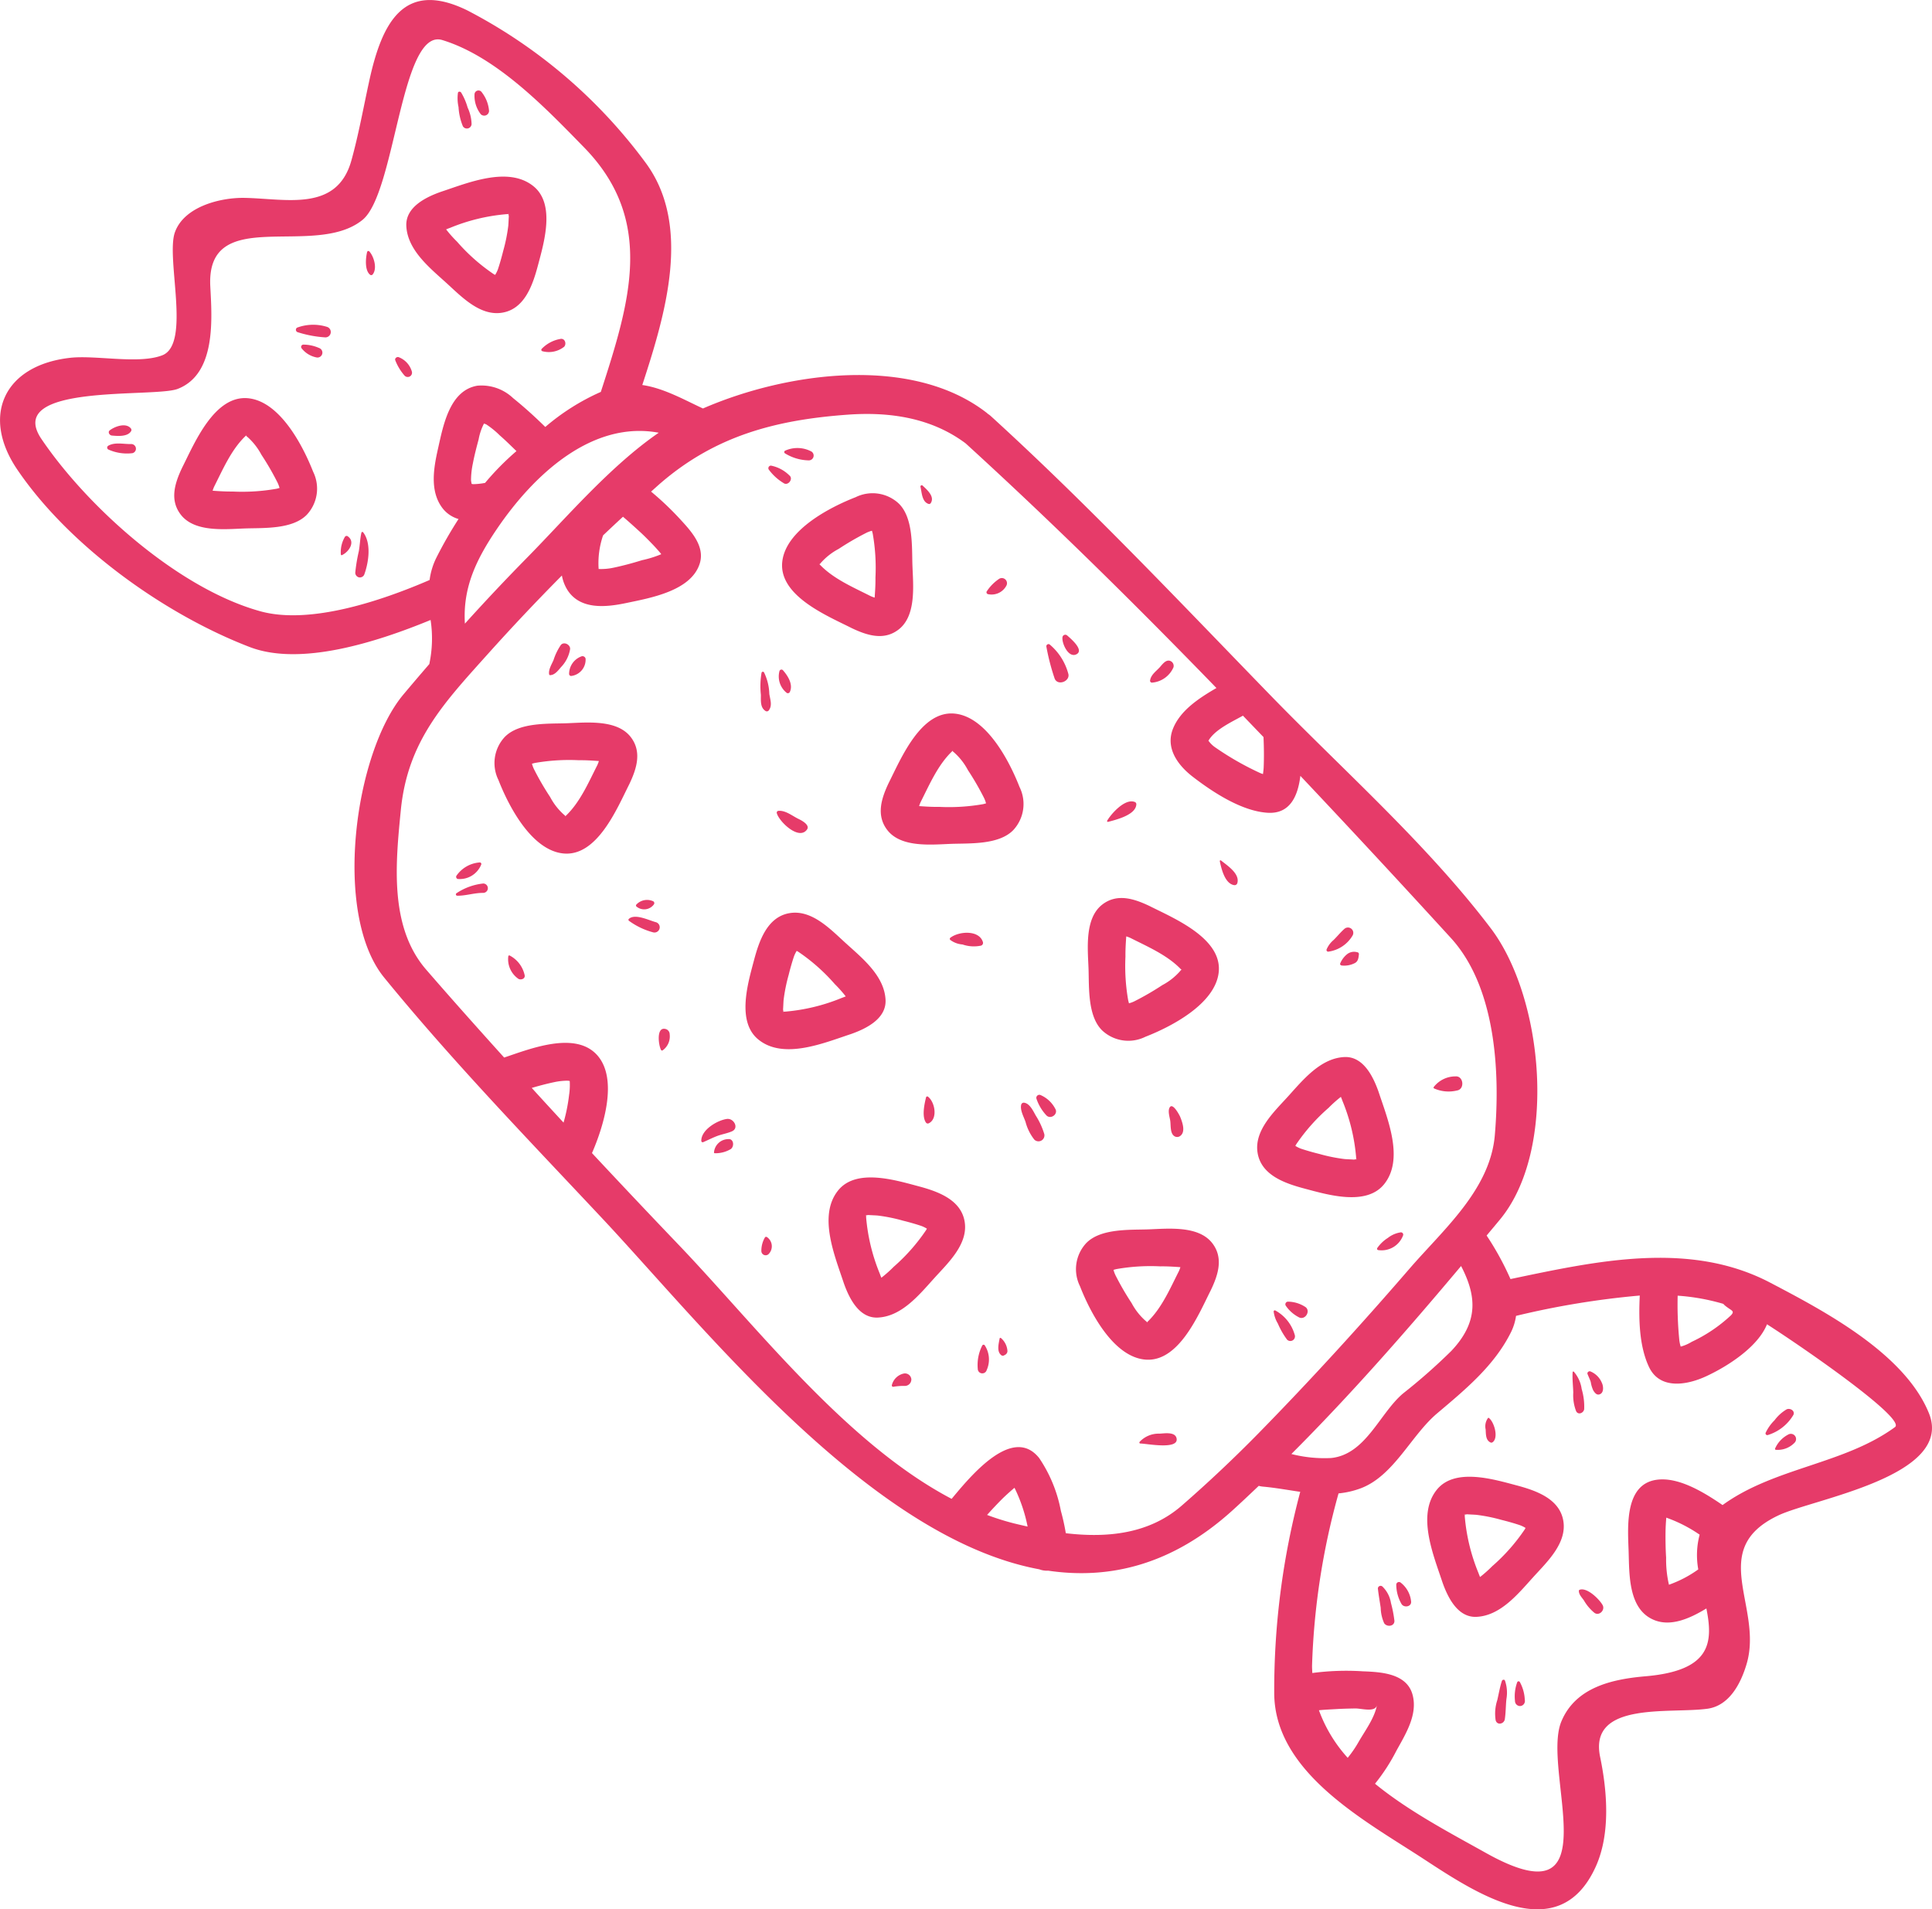 <svg id="Group_1470" data-name="Group 1470" xmlns="http://www.w3.org/2000/svg" width="212.562" height="210.04" viewBox="0 0 212.562 210.04">
  <path id="Path_3834" data-name="Path 3834" d="M1036.631,500.261c-2.681-6.59-11.551-11.252-17.452-14.347-8.886-4.662-19.138-2.378-28.582-.4a31.571,31.571,0,0,0-2.625-4.788c.481-.577.968-1.155,1.447-1.735,6.392-7.689,4.823-24.4-.987-32.061-7.034-9.274-16.229-17.379-24.318-25.711-10.057-10.357-20.028-20.926-30.705-30.654a2.334,2.334,0,0,0-.325-.243c-.03-.026-.054-.056-.086-.082-8.2-6.4-21.973-4.535-31.247-.5-2.048-.947-4.334-2.249-6.674-2.581,2.551-7.8,5.508-17.615.3-24.542a56.94,56.94,0,0,0-19.551-16.671c-6.967-3.409-9.384,1.326-10.782,7.72-.643,2.943-1.16,5.854-1.966,8.767-1.58,5.725-7.168,4.227-11.748,4.14-2.653-.051-6.658.945-7.675,3.783s1.8,12.292-1.389,13.534c-2.59,1.005-7.32-.042-10.146.278-7.294.825-9.8,6.392-5.824,12.271,5.7,8.411,16.168,15.927,25.594,19.547,5.574,2.139,13.922-.519,19.895-2.978a13.456,13.456,0,0,1-.117,4.729c-.009.037-.009.075-.016.112q-1.441,1.669-2.859,3.357c-5.41,6.469-7.787,24.187-2.114,31.142,7.5,9.188,15.822,17.781,23.932,26.427,11.238,11.977,29.492,35.215,48.147,38.67a2.277,2.277,0,0,0,.958.147c6.831,1.012,13.7-.666,20.281-6.616.982-.888,1.943-1.8,2.906-2.714a2.473,2.473,0,0,0,.435.084c1.412.126,2.78.381,4.129.575a84.621,84.621,0,0,0-2.864,22.1c0,8.75,9.936,14.043,16.32,18.212,5.8,3.783,14.941,9.994,19.053.926,1.639-3.612,1.267-8.3.484-12.075-1.272-6.144,7.61-4.729,11.8-5.3,2.466-.337,3.715-2.876,4.323-4.945,1.842-6.291-4.43-12.594,3.5-16.33C1023.915,509.689,1039.459,507.214,1036.631,500.261Zm-22.436-11.834c.7.58,1.12.568.676,1.059a16.621,16.621,0,0,1-4.334,2.932,4.609,4.609,0,0,1-1.211.526,3.661,3.661,0,0,1-.164-.816,39.376,39.376,0,0,1-.171-4.786,23.444,23.444,0,0,1,5.022.9A1.934,1.934,0,0,0,1014.195,488.427Zm-50.827-58.469a2.729,2.729,0,0,1-.425-.164,32.235,32.235,0,0,1-4.893-2.815,2.973,2.973,0,0,1-.685-.694l.082-.126c.75-1.143,2.5-1.947,3.715-2.623q1.133,1.178,2.265,2.357a.4.4,0,0,0,0,.054c.049,1.108.061,2.212.014,3.322C963.429,429.5,963.394,429.729,963.368,429.958ZM853.04,412.046c-9.019-2.5-18.992-11.451-24.068-18.946-4.178-6.17,12.4-4.51,14.992-5.515,4.241-1.646,3.771-7.71,3.584-11.278-.47-9.078,11.467-3,16.755-7.32,3.633-2.964,4.206-21.174,8.776-19.776,5.966,1.826,11.352,7.467,15.584,11.8,7.86,8.038,5.059,17,1.852,26.906a24.749,24.749,0,0,0-6.111,3.857c-1.132-1.113-2.307-2.181-3.539-3.172a5.044,5.044,0,0,0-3.935-1.368c-3.065.519-3.759,4.407-4.323,6.9-.486,2.156-.947,4.722.51,6.6a3.418,3.418,0,0,0,1.742,1.167,45.844,45.844,0,0,0-2.436,4.253,7.707,7.707,0,0,0-.746,2.455C866.379,410.9,858.5,413.561,853.04,412.046Zm24.744-14.12a7.642,7.642,0,0,1-1.274.14.847.847,0,0,1-.213-.033c-.007-.105-.061-.295-.063-.425a9.059,9.059,0,0,1,.208-1.845c.168-.888.4-1.76.631-2.632a6.117,6.117,0,0,1,.589-1.735,1.649,1.649,0,0,0,.227.082,9.552,9.552,0,0,1,1.515,1.23c.633.547,1.225,1.141,1.828,1.721A29.927,29.927,0,0,0,877.783,397.925Zm1.288,5.082c4.147-6.114,10.553-11.951,17.814-10.6-5.356,3.684-10.191,9.384-14.459,13.718q-3.507,3.563-6.866,7.285C875.31,409.409,876.843,406.3,879.071,403.008Zm15.787.341c.479.442.935.909,1.389,1.379q.453.473.874.98c.014.03.023.037.037.065a11.828,11.828,0,0,1-2.111.657c-1.029.32-2.067.6-3.121.823a6.554,6.554,0,0,1-1.653.145l0,0a9.406,9.406,0,0,1,.491-3.7h0c.725-.687,1.452-1.372,2.188-2.048C893.6,402.2,894.234,402.776,894.858,403.349Zm-4.685,4.023c-.037-.021-.03-.026,0,0Zm-3.091,56.346.012.03a7.357,7.357,0,0,1-.073,1.522,18.932,18.932,0,0,1-.608,3.032q-1.757-1.9-3.5-3.815c.811-.238,1.627-.456,2.455-.631a7.107,7.107,0,0,1,1.386-.164A1.673,1.673,0,0,1,887.083,463.719Zm45.929,47.745c.5-.559,1.017-1.11,1.545-1.646.461-.465.954-.9,1.449-1.326l.019-.009c.019.04.047.08.066.124a17.239,17.239,0,0,1,1.379,4.136q-.736-.165-1.457-.339A27.982,27.982,0,0,1,933.012,511.464Zm21.417-1.026c-3.593,3.13-8.215,3.57-12.755,3.037a24.16,24.16,0,0,0-.542-2.45,15.423,15.423,0,0,0-2.389-5.819c-2.92-3.661-7.537,1.971-9.632,4.489-11.659-6.123-21.63-19.163-30.01-27.923q-4.808-5.025-9.559-10.116c1.3-2.981,2.859-8.105.627-10.71-2.392-2.791-7.423-.758-10.291.2-2.887-3.2-5.756-6.413-8.575-9.667-4.08-4.706-3.369-11.694-2.794-17.545.748-7.619,4.755-11.808,9.592-17.2q3.956-4.408,8.131-8.617a4.5,4.5,0,0,0,.594,1.566c1.4,2.233,4.257,1.929,6.481,1.461,2.693-.563,7.191-1.342,8.105-4.391.573-1.922-1.059-3.619-2.228-4.893a32.662,32.662,0,0,0-3.14-2.974c.369-.323.725-.657,1.1-.977,6.05-5.185,12.661-6.92,20.559-7.488,4.617-.332,9.2.353,12.951,3.161,9.447,8.617,18.623,17.662,27.591,26.911-1.91,1.113-3.976,2.452-4.785,4.489-.846,2.132.547,4.012,2.169,5.265,2.219,1.711,5.407,3.806,8.269,3.972,2.462.143,3.315-1.866,3.582-4.061q8.37,8.869,16.549,17.824c4.97,5.431,5.435,14.794,4.844,21.709-.512,5.989-5.658,10.373-9.358,14.651-5.358,6.2-10.878,12.257-16.613,18.111Q958.821,506.612,954.428,510.438Zm30.733-26.357c1.749,3.36,1.9,6.2-1.085,9.351a63.613,63.613,0,0,1-5.3,4.669c-2.572,2.169-4.091,6.7-7.9,7.1a14.646,14.646,0,0,1-4.386-.44C973.049,498.206,979.2,491.176,985.161,484.081Zm-12.477,54.1a15.874,15.874,0,0,1-3.163-5.23c.608-.066,1.223-.087,1.838-.124.722-.044,1.445-.063,2.169-.073.676-.009,2.237.472,2.375-.39-.224,1.391-1.323,2.859-2.015,4.066A12.434,12.434,0,0,1,972.685,538.185Zm35.348-19.032a12.305,12.305,0,0,1-.313-2.985c-.061-.963-.075-1.926-.063-2.894.009-.486.037-.97.079-1.456,0-.023,0-.037,0-.061a.544.544,0,0,0,.051.026,15.64,15.64,0,0,1,3.621,1.856,8.767,8.767,0,0,0-.15,3.82,12.845,12.845,0,0,1-3.2,1.678C1008.039,519.141,1008.044,519.148,1008.032,519.153ZM1032.9,501.8c-5.609,4.1-13.267,4.435-18.969,8.577-2.125-1.459-4.872-3.107-7.24-2.784-3.544.482-3.191,5.153-3.1,7.75s-.082,6.52,2.836,7.691c1.842.739,3.925-.187,5.723-1.283.741,3.708.57,6.838-6.7,7.462-3.752.323-7.7,1.241-9.253,4.965-2.265,5.422,5.728,22.324-8.316,14.462-3.911-2.186-8.489-4.582-12.189-7.607a21.011,21.011,0,0,0,2.352-3.626c1.01-1.835,2.352-3.944,1.791-6.123-.617-2.4-3.486-2.541-5.478-2.618a28.406,28.406,0,0,0-5.564.187c-.007-.29-.037-.568-.026-.867a79.139,79.139,0,0,1,2.913-18.892,9.613,9.613,0,0,0,2.448-.563c3.638-1.377,5.545-5.833,8.393-8.236,3.109-2.628,6.314-5.258,8.147-8.966a5.926,5.926,0,0,0,.54-1.765,92.468,92.468,0,0,1,13.613-2.237c-.129,2.649-.056,5.576,1.01,7.846,1.206,2.572,4.248,1.985,6.289,1.038,2.474-1.146,5.718-3.271,6.7-5.723C1023.27,493.348,1034.122,500.9,1032.9,501.8Z" transform="translate(-824.411 -344.803)" fill="#e63b69"/>
  <path id="Path_3835" data-name="Path 3835" d="M880.432,391.22a4.214,4.214,0,0,0,.7-4.75c-1.108-2.84-3.591-7.638-7.039-8.065-3.8-.472-6.022,4.984-7.352,7.607-.8,1.683-1.417,3.556-.161,5.188,1.522,1.976,4.884,1.6,7.06,1.522C875.677,392.651,878.849,392.836,880.432,391.22Zm-10.319-2.649-.028-.007a3.557,3.557,0,0,1,.166-.44c.956-1.887,1.887-4.07,3.437-5.557a.413.413,0,0,0,.089-.108c-.007.04,0,.1.11.168a6.932,6.932,0,0,1,1.562,1.978,30.344,30.344,0,0,1,1.709,2.934,3.291,3.291,0,0,1,.288.729c-.077.021-.175.049-.32.086a21.789,21.789,0,0,1-4.832.3C871.562,388.668,870.837,388.623,870.113,388.572Z" transform="translate(-768.96 -299.889)" fill="#e63b69"/>
  <path id="Path_3836" data-name="Path 3836" d="M890.031,404.218c-1.524-1.973-4.884-1.594-7.06-1.52-2.041.07-5.211-.115-6.8,1.5a4.21,4.21,0,0,0-.7,4.748c1.106,2.84,3.591,7.635,7.039,8.063,3.8.475,6.022-4.984,7.352-7.607C890.667,407.723,891.289,405.848,890.031,404.218Zm-7.112,8.629a.464.464,0,0,0-.089.108c.007-.04,0-.1-.11-.168a6.92,6.92,0,0,1-1.562-1.975,30.56,30.56,0,0,1-1.711-2.934,3.311,3.311,0,0,1-.285-.727c.077-.021.175-.049.32-.084a21.655,21.655,0,0,1,4.832-.3c.727-.012,1.454.035,2.179.086l.028.007a4.313,4.313,0,0,1-.166.437C885.4,409.177,884.469,411.363,882.919,412.847Z" transform="translate(-756.652 -267.453)" fill="#e63b69"/>
  <path id="Path_3837" data-name="Path 3837" d="M871.084,401.109c1.625-.57,3.923-1.662,3.822-3.762-.126-2.642-2.543-4.577-4.365-6.23-1.658-1.5-3.724-3.734-6.2-3.315s-3.355,3.1-3.914,5.2c-.655,2.471-1.94,6.731.482,8.7C863.685,403.966,868.157,402.07,871.084,401.109Zm-7.425-2.471c.019.016-.007.04.056.136C863.627,398.636,863.659,398.732,863.659,398.638Zm-.248-.089.21.068C863.58,398.605,863.519,398.584,863.411,398.549Zm.248.079a2.3,2.3,0,0,0-.033-.253c.012.063.04-.76.061-1a18.584,18.584,0,0,1,.559-2.78c.168-.685.36-1.361.584-2.029a3.479,3.479,0,0,1,.3-.613c.047.023.094.051.161.089a20.728,20.728,0,0,1,4.028,3.563,14.216,14.216,0,0,1,1.206,1.354c-.145.061-.292.117-.437.168a20.889,20.889,0,0,1-6.177,1.506C863.729,398.636,863.725,398.65,863.659,398.629Z" transform="translate(-777.476 -287.346)" fill="#e63b69"/>
  <path id="Path_3838" data-name="Path 3838" d="M877.184,401.631a4.214,4.214,0,0,0,4.75.7c2.84-1.106,7.638-3.589,8.065-7.037.474-3.8-4.984-6.022-7.607-7.352-1.685-.8-3.556-1.419-5.188-.164-1.975,1.522-1.6,4.884-1.52,7.063C875.756,396.876,875.569,400.048,877.184,401.631Zm2.562-8.14c-.01-.727.035-1.454.086-2.181l.007-.026a4.129,4.129,0,0,1,.439.166c1.887.956,4.073,1.889,5.557,3.439a.459.459,0,0,0,.11.089c-.042-.007-.1,0-.171.11a6.866,6.866,0,0,1-1.978,1.562,30.821,30.821,0,0,1-2.934,1.709,3.287,3.287,0,0,1-.729.288l-.084-.32A21.813,21.813,0,0,1,879.747,393.49Z" transform="translate(-755.922 -288.272)" fill="#e63b69"/>
  <path id="Path_3839" data-name="Path 3839" d="M874.038,382.993c1.975-1.522,1.6-4.884,1.522-7.063-.07-2.039.115-5.211-1.5-6.794a4.218,4.218,0,0,0-4.751-.7c-2.84,1.106-7.635,3.591-8.063,7.039-.475,3.8,4.984,6.02,7.607,7.35C870.534,383.629,872.409,384.251,874.038,382.993Zm-8.737-7.2c.042.007.1,0,.166-.112a6.941,6.941,0,0,1,1.98-1.559,30.789,30.789,0,0,1,2.932-1.711,3.316,3.316,0,0,1,.727-.285c.023.077.049.175.086.32a21.666,21.666,0,0,1,.3,4.832c.012.727-.035,1.454-.086,2.181l-.007.023a3.68,3.68,0,0,1-.44-.166c-1.884-.956-4.07-1.884-5.555-3.434A.461.461,0,0,0,865.3,375.793Z" transform="translate(-775.173 -313.738)" fill="#e63b69"/>
  <path id="Path_3840" data-name="Path 3840" d="M888.832,409.029c2.471.655,6.73,1.943,8.7-.482,2.258-2.777.362-7.25-.6-10.181-.573-1.622-1.662-3.918-3.762-3.82-2.639.126-4.575,2.546-6.23,4.367-1.5,1.655-3.734,3.722-3.313,6.2S886.723,408.468,888.832,409.029Zm5.629-3.233c.019-.019.04.007.138-.056C894.461,405.831,894.559,405.8,894.461,405.8Zm-.086.248c.037-.117.056-.173.068-.208C894.428,405.878,894.407,405.939,894.375,406.044Zm-2.939-5.912a13.85,13.85,0,0,1,1.351-1.206c.061.143.117.29.168.432a20.84,20.84,0,0,1,1.505,6.179.924.924,0,0,1-.007.262,1.729,1.729,0,0,0-.252.033c.063-.014-.76-.042-1-.063a18.154,18.154,0,0,1-2.777-.561c-.685-.168-1.363-.36-2.034-.582a3.409,3.409,0,0,1-.613-.306c.026-.047.051-.1.089-.164A20.79,20.79,0,0,1,891.436,400.132Z" transform="translate(-745.26 -278.259)" fill="#e63b69"/>
  <path id="Path_3841" data-name="Path 3841" d="M873.169,401.145c-2.469-.657-6.728-1.945-8.7.479-2.261,2.777-.362,7.25.6,10.179.57,1.627,1.662,3.923,3.759,3.822,2.644-.124,4.58-2.541,6.233-4.367,1.5-1.658,3.731-3.724,3.313-6.2S875.278,401.7,873.169,401.145Zm-5.629,3.231c-.019.019-.04-.007-.138.058C867.539,404.343,867.444,404.376,867.539,404.376Zm.086-.248c-.037.119-.056.175-.068.21C867.572,404.3,867.593,404.233,867.626,404.128Zm2.941,5.915a13.6,13.6,0,0,1-1.354,1.2c-.063-.143-.117-.288-.168-.435a20.823,20.823,0,0,1-1.506-6.179c0-.189-.012-.192.009-.257a2.3,2.3,0,0,0,.253-.033c-.063.012.757.04,1,.061a18.223,18.223,0,0,1,2.777.561c.685.168,1.361.36,2.032.584a3.4,3.4,0,0,1,.612.3c-.026.047-.052.1-.089.161A20.807,20.807,0,0,1,870.567,410.043Z" transform="translate(-772.244 -270.678)" fill="#e63b69"/>
  <path id="Path_3842" data-name="Path 3842" d="M840.842,363.564c-3.8-.472-6.022,4.984-7.352,7.607-.8,1.683-1.419,3.553-.161,5.185,1.522,1.975,4.884,1.6,7.06,1.522,2.041-.07,5.211.115,6.8-1.5a4.211,4.211,0,0,0,.7-4.748C846.773,368.789,844.288,363.992,840.842,363.564Zm-1.8,10.251c-.729.009-1.454-.035-2.181-.087l-.026-.007a3.686,3.686,0,0,1,.166-.44c.954-1.884,1.884-4.068,3.437-5.555a.351.351,0,0,0,.087-.108c-.007.042,0,.1.112.168a6.972,6.972,0,0,1,1.562,1.978,30.093,30.093,0,0,1,1.709,2.934,3.271,3.271,0,0,1,.288.727c-.077.021-.175.049-.32.084A21.668,21.668,0,0,1,839.044,373.816Z" transform="translate(-813.441 -319.742)" fill="#e63b69"/>
  <path id="Path_3843" data-name="Path 3843" d="M862.5,385.589c.8-1.681,1.419-3.556.164-5.185-1.522-1.975-4.884-1.6-7.062-1.522-2.041.07-5.209-.115-6.794,1.5a4.207,4.207,0,0,0-.7,4.748c1.106,2.84,3.591,7.635,7.039,8.065C858.951,393.671,861.169,388.212,862.5,385.589Zm-6.95,3.444a.5.5,0,0,0-.086.108c.007-.04,0-.1-.112-.166a6.939,6.939,0,0,1-1.559-1.98,30.092,30.092,0,0,1-1.711-2.932,3.392,3.392,0,0,1-.288-.729c.08-.021.175-.049.32-.084a21.813,21.813,0,0,1,4.832-.3c.729-.012,1.457.035,2.181.086l.028.007a4.1,4.1,0,0,1-.166.44C858.032,385.362,857.1,387.548,855.549,389.032Z" transform="translate(-793.266 -299.316)" fill="#e63b69"/>
  <path id="Path_3844" data-name="Path 3844" d="M854.1,368.081c2.478-.418,3.355-3.1,3.916-5.2.655-2.471,1.94-6.728-.484-8.7-2.775-2.261-7.247-.365-10.176.6-1.625.573-3.921,1.665-3.822,3.764.126,2.639,2.544,4.578,4.365,6.23C849.558,366.274,851.627,368.5,854.1,368.081Zm.683-10.833c-.021-.019.007-.04-.058-.138C854.818,357.248,854.785,357.152,854.785,357.248Zm.245.087c-.119-.037-.175-.056-.21-.068C854.863,357.281,854.926,357.3,855.031,357.334Zm-.505-.087a.9.9,0,0,1,.26.007,2.253,2.253,0,0,0,.033.255c-.012-.065-.039.758-.061.994a18.439,18.439,0,0,1-.559,2.777c-.171.687-.362,1.363-.584,2.032a3.329,3.329,0,0,1-.306.613c-.047-.023-.1-.049-.164-.087a20.65,20.65,0,0,1-4.023-3.563,13.347,13.347,0,0,1-1.206-1.356c.143-.061.29-.117.435-.168A20.829,20.829,0,0,1,854.526,357.248Z" transform="translate(-798.83 -333.685)" fill="#e63b69"/>
  <path id="Path_3845" data-name="Path 3845" d="M901.345,415.226c-2.471-.655-6.731-1.94-8.7.482-2.261,2.777-.362,7.247.6,10.177.57,1.625,1.662,3.923,3.759,3.822,2.642-.124,4.58-2.541,6.233-4.365,1.5-1.657,3.731-3.726,3.313-6.2S903.452,415.785,901.345,415.226Zm-5.632,3.233c-.019.019-.04-.007-.138.058C895.714,418.427,895.618,418.459,895.714,418.459Zm.086-.248c-.037.122-.056.178-.068.213C895.746,418.38,895.765,418.319,895.8,418.211Zm2.939,5.915a14.12,14.12,0,0,1-1.349,1.2c-.063-.145-.119-.292-.171-.437a20.884,20.884,0,0,1-1.505-6.174.991.991,0,0,1,.007-.26,2.274,2.274,0,0,0,.255-.033c-.066.009.757.04,1,.061a18.146,18.146,0,0,1,2.777.559c.685.168,1.363.36,2.031.584a3.4,3.4,0,0,1,.613.3l-.089.161A20.689,20.689,0,0,1,898.739,424.126Z" transform="translate(-734.552 -251.836)" fill="#e63b69"/>
  <path id="Path_3846" data-name="Path 3846" d="M876.057,378.331a6.344,6.344,0,0,0-2.046-3.182.238.238,0,0,0-.351.262,24.429,24.429,0,0,0,.912,3.509C874.923,379.757,876.345,379.186,876.057,378.331Z" transform="translate(-758.533 -304.257)" fill="#e63b69"/>
  <path id="Path_3847" data-name="Path 3847" d="M875.984,376.806c.83-.468-.692-1.744-1.04-2.046a.312.312,0,0,0-.528.208C874.334,375.62,875.091,377.308,875.984,376.806Z" transform="translate(-757.523 -304.843)" fill="#e63b69"/>
  <path id="Path_3848" data-name="Path 3848" d="M875.027,400.143a8.125,8.125,0,0,0-.935-2.032c-.271-.475-.643-1.307-1.248-1.412a.288.288,0,0,0-.351.192c-.161.6.28,1.356.472,1.915a5.3,5.3,0,0,0,.968,1.95A.654.654,0,0,0,875.027,400.143Z" transform="translate(-760.133 -275.383)" fill="#e63b69"/>
  <path id="Path_3849" data-name="Path 3849" d="M873.61,396.332a.337.337,0,0,0-.416.4,5.051,5.051,0,0,0,1.094,1.845c.472.5,1.354-.135.975-.732A3.275,3.275,0,0,0,873.61,396.332Z" transform="translate(-759.168 -275.88)" fill="#e63b69"/>
  <path id="Path_3850" data-name="Path 3850" d="M857.023,388.544c-.76-.192-2.3-.989-2.992-.367a.138.138,0,0,0,0,.2,7.968,7.968,0,0,0,2.67,1.279A.579.579,0,0,0,857.023,388.544Z" transform="translate(-784.844 -287.088)" fill="#e63b69"/>
  <path id="Path_3851" data-name="Path 3851" d="M856.241,387.3a1.613,1.613,0,0,0-1.854.355.154.154,0,0,0,0,.215,1.32,1.32,0,0,0,1.936-.243A.238.238,0,0,0,856.241,387.3Z" transform="translate(-784.37 -288.148)" fill="#e63b69"/>
  <path id="Path_3852" data-name="Path 3852" d="M861.094,380.693c.44-.545.185-1.181.082-1.833a5.764,5.764,0,0,0-.582-2.375.15.15,0,0,0-.271.03,8.815,8.815,0,0,0-.075,2.445c0,.638-.079,1.4.512,1.77A.271.271,0,0,0,861.094,380.693Z" transform="translate(-776.534 -302.514)" fill="#e63b69"/>
  <path id="Path_3853" data-name="Path 3853" d="M862.256,378.795c.409-.828-.2-1.793-.753-2.417a.226.226,0,0,0-.376.093,2.3,2.3,0,0,0,.8,2.406A.241.241,0,0,0,862.256,378.795Z" transform="translate(-775.367 -302.65)" fill="#e63b69"/>
  <path id="Path_3854" data-name="Path 3854" d="M884.516,406.469a.129.129,0,0,0-.164.122,3.353,3.353,0,0,0,.461,1.323,8.59,8.59,0,0,0,1.019,1.779.51.51,0,0,0,.853-.477A4.407,4.407,0,0,0,884.516,406.469Z" transform="translate(-744.222 -262.312)" fill="#e63b69"/>
  <path id="Path_3855" data-name="Path 3855" d="M885.2,406.056a.292.292,0,0,0-.26.43,3.892,3.892,0,0,0,1.4,1.262c.736.458,1.454-.736.692-1.152A3.562,3.562,0,0,0,885.2,406.056Z" transform="translate(-743.487 -262.86)" fill="#e63b69"/>
  <path id="Path_3856" data-name="Path 3856" d="M889.711,389.332a.588.588,0,0,0-.91-.722c-.421.374-.778.82-1.181,1.218a2.732,2.732,0,0,0-.774,1.047.185.185,0,0,0,.173.238A3.67,3.67,0,0,0,889.711,389.332Z" transform="translate(-740.895 -286.418)" fill="#e63b69"/>
  <path id="Path_3857" data-name="Path 3857" d="M888.277,389.825a2.559,2.559,0,0,0-.788,1.043c-.047.112.063.21.161.222a2.529,2.529,0,0,0,1.4-.241c.437-.192.458-.627.5-1.017a.2.2,0,0,0-.187-.2A1.24,1.24,0,0,0,888.277,389.825Z" transform="translate(-740.039 -284.875)" fill="#e63b69"/>
  <path id="Path_3858" data-name="Path 3858" d="M870.93,408.157a4.707,4.707,0,0,0-.5,2.574.5.5,0,0,0,.977.152,2.846,2.846,0,0,0-.222-2.754A.164.164,0,0,0,870.93,408.157Z" transform="translate(-762.855 -260.147)" fill="#e63b69"/>
  <path id="Path_3859" data-name="Path 3859" d="M871.54,407.822c-.1.573-.344,1.41.164,1.828a.262.262,0,0,0,.309.044l.14-.075a.475.475,0,0,0,.245-.411,2.047,2.047,0,0,0-.708-1.424C871.647,407.742,871.551,407.752,871.54,407.822Z" transform="translate(-761.558 -260.579)" fill="#e63b69"/>
  <path id="Path_3860" data-name="Path 3860" d="M860.773,398.829c.835-.353.217-1.47-.542-1.368-1.05.143-2.845,1.2-2.815,2.415a.151.151,0,0,0,.22.133c.51-.22,1.005-.475,1.522-.671S860.25,399.054,860.773,398.829Z" transform="translate(-780.257 -274.364)" fill="#e63b69"/>
  <path id="Path_3861" data-name="Path 3861" d="M859.568,398.409a1.591,1.591,0,0,0-1.555,1.466.082.082,0,0,0,.079.087,3.305,3.305,0,0,0,1.751-.447C860.271,399.23,860.206,398.341,859.568,398.409Z" transform="translate(-779.458 -273.093)" fill="#e63b69"/>
  <path id="Path_3862" data-name="Path 3862" d="M864.022,367.246a.529.529,0,0,0,.283-.977,3.286,3.286,0,0,0-2.9-.087.173.173,0,0,0-.037.271A5.161,5.161,0,0,0,864.022,367.246Z" transform="translate(-775.034 -316.599)" fill="#e63b69"/>
  <path id="Path_3863" data-name="Path 3863" d="M862.892,367.8a3.983,3.983,0,0,0-2.034-1.085.285.285,0,0,0-.252.421,5.632,5.632,0,0,0,1.63,1.494C862.719,368.991,863.355,368.186,862.892,367.8Z" transform="translate(-776.035 -315.492)" fill="#e63b69"/>
  <path id="Path_3864" data-name="Path 3864" d="M848.881,386.378a6.544,6.544,0,0,0-2.943,1.066.15.15,0,0,0,.07.278c.965.012,1.877-.318,2.847-.311a.521.521,0,0,0,.51-.372,1.16,1.16,0,0,0,.021-.133A.518.518,0,0,0,848.881,386.378Z" transform="translate(-795.71 -289.183)" fill="#e63b69"/>
  <path id="Path_3865" data-name="Path 3865" d="M848.624,385.647a.174.174,0,0,0-.189-.257,3.411,3.411,0,0,0-2.525,1.459.243.243,0,0,0,.14.358A2.545,2.545,0,0,0,848.624,385.647Z" transform="translate(-795.69 -290.51)" fill="#e63b69"/>
  <path id="Path_3866" data-name="Path 3866" d="M841.783,360.322a5.094,5.094,0,0,0-3.31.079.278.278,0,0,0,.058.5,12.638,12.638,0,0,0,3.07.573A.593.593,0,0,0,841.783,360.322Z" transform="translate(-805.786 -324.357)" fill="#e63b69"/>
  <path id="Path_3867" data-name="Path 3867" d="M840.56,361.394a4.305,4.305,0,0,0-1.725-.372.251.251,0,0,0-.185.423,2.742,2.742,0,0,0,1.606.982A.539.539,0,0,0,840.56,361.394Z" transform="translate(-805.452 -323.11)" fill="#e63b69"/>
  <path id="Path_3868" data-name="Path 3868" d="M847.491,352.681a4.552,4.552,0,0,0-.435-1.816,6.768,6.768,0,0,0-.715-1.655c-.084-.122-.315-.14-.351.04a4.448,4.448,0,0,0,.066,1.562,6.456,6.456,0,0,0,.477,2.109A.516.516,0,0,0,847.491,352.681Z" transform="translate(-795.607 -339.033)" fill="#e63b69"/>
  <path id="Path_3869" data-name="Path 3869" d="M848.345,351.318a3.815,3.815,0,0,0-.788-2.043.436.436,0,0,0-.811.2,3.293,3.293,0,0,0,.69,2.2A.535.535,0,0,0,848.345,351.318Z" transform="translate(-794.538 -339.107)" fill="#e63b69"/>
  <path id="Path_3870" data-name="Path 3870" d="M852.051,360.748a3.734,3.734,0,0,0-2.12,1.1.157.157,0,0,0,.065.259,2.719,2.719,0,0,0,2.4-.486C852.673,361.326,852.514,360.72,852.051,360.748Z" transform="translate(-790.33 -323.472)" fill="#e63b69"/>
  <path id="Path_3871" data-name="Path 3871" d="M841.809,369.913c-.154.671-.166,1.37-.288,2.048a18.693,18.693,0,0,0-.39,2.347.519.519,0,0,0,.25.456.467.467,0,0,0,.391.058.515.515,0,0,0,.369-.355c.47-1.321.776-3.413-.149-4.6A.109.109,0,0,0,841.809,369.913Z" transform="translate(-802.044 -311.315)" fill="#e63b69"/>
  <path id="Path_3872" data-name="Path 3872" d="M841.2,370.053a.22.22,0,0,0-.3.075,3.291,3.291,0,0,0-.444,1.931.084.084,0,0,0,.124.075C841.338,371.781,842.1,370.673,841.2,370.053Z" transform="translate(-802.954 -311.065)" fill="#e63b69"/>
  <path id="Path_3873" data-name="Path 3873" d="M832.119,365.731c-.814.028-1.812-.241-2.546.189a.239.239,0,0,0,0,.409,5,5,0,0,0,2.66.407.5.5,0,0,0,.388-.482.648.648,0,0,0-.017-.136A.518.518,0,0,0,832.119,365.731Z" transform="translate(-817.665 -316.882)" fill="#e63b69"/>
  <path id="Path_3874" data-name="Path 3874" d="M829.64,365.367c-.25.194-.03.549.224.573.65.061,1.742.15,2.125-.484a.265.265,0,0,0-.037-.311C831.407,364.5,830.206,364.932,829.64,365.367Z" transform="translate(-817.563 -318.026)" fill="#e63b69"/>
  <path id="Path_3875" data-name="Path 3875" d="M843.021,361.954a5.672,5.672,0,0,0,1.031,1.7.478.478,0,0,0,.454.129.411.411,0,0,0,.215-.119.466.466,0,0,0,.129-.456,2.4,2.4,0,0,0-1.475-1.6C843.187,361.562,842.944,361.746,843.021,361.954Z" transform="translate(-799.534 -322.324)" fill="#e63b69"/>
  <path id="Path_3876" data-name="Path 3876" d="M842.361,359.211c.549-.648.161-1.978-.358-2.555a.142.142,0,0,0-.236.059c-.166.671-.281,1.994.3,2.492A.21.21,0,0,0,842.361,359.211Z" transform="translate(-801.373 -329.002)" fill="#e63b69"/>
  <path id="Path_3877" data-name="Path 3877" d="M864.293,385.023c.362-.5-.58-1-.912-1.16-.69-.327-1.417-.958-2.219-.9a.2.2,0,0,0-.192.241C861.193,384.118,863.4,386.267,864.293,385.023Z" transform="translate(-775.508 -293.762)" fill="#e63b69"/>
  <path id="Path_3878" data-name="Path 3878" d="M873.018,372.853a.568.568,0,0,0-.76-.781,4.786,4.786,0,0,0-1.363,1.354.209.209,0,0,0,.087.346A1.843,1.843,0,0,0,873.018,372.853Z" transform="translate(-762.3 -308.413)" fill="#e63b69"/>
  <path id="Path_3879" data-name="Path 3879" d="M868.862,369.6c.47-.715-.416-1.477-.891-1.922a.142.142,0,0,0-.239.131c.15.631.157,1.655.9,1.884A.211.211,0,0,0,868.862,369.6Z" transform="translate(-766.46 -314.253)" fill="#e63b69"/>
  <path id="Path_3880" data-name="Path 3880" d="M872.759,389.737c-.4-1.363-2.6-1.227-3.568-.507a.161.161,0,0,0-.035.25,2.566,2.566,0,0,0,1.351.505,3.835,3.835,0,0,0,2.022.131A.315.315,0,0,0,872.759,389.737Z" transform="translate(-764.612 -286.082)" fill="#e63b69"/>
  <path id="Path_3881" data-name="Path 3881" d="M868.343,396.417a.137.137,0,0,0-.2.077c-.185.758-.491,2.148.012,2.81a.244.244,0,0,0,.3.042C869.463,398.841,869.112,396.988,868.343,396.417Z" transform="translate(-766.256 -275.779)" fill="#e63b69"/>
  <path id="Path_3882" data-name="Path 3882" d="M867.672,409.457a1.727,1.727,0,0,0-1.286,1.265.15.15,0,0,0,.178.185,6.646,6.646,0,0,1,1.258-.094.711.711,0,0,0,.706-.671.4.4,0,0,0-.021-.182A.7.7,0,0,0,867.672,409.457Z" transform="translate(-768.262 -258.347)" fill="#e63b69"/>
  <path id="Path_3883" data-name="Path 3883" d="M860.632,403.078a2.912,2.912,0,0,0-.39,1.487.472.472,0,0,0,.79.346,1.224,1.224,0,0,0-.187-1.887A.16.16,0,0,0,860.632,403.078Z" transform="translate(-776.476 -266.94)" fill="#e63b69"/>
  <path id="Path_3884" data-name="Path 3884" d="M855.663,395.543a.13.13,0,0,0,.175.049,1.89,1.89,0,0,0,.778-1.772.6.6,0,0,0-.416-.57C855.1,392.915,855.389,395.038,855.663,395.543Z" transform="translate(-782.936 -280.038)" fill="#e63b69"/>
  <path id="Path_3885" data-name="Path 3885" d="M848.353,389.838a2.624,2.624,0,0,0,1.129,2.511c.267.126.713,0,.678-.374a3.2,3.2,0,0,0-1.648-2.2A.108.108,0,0,0,848.353,389.838Z" transform="translate(-792.428 -284.653)" fill="#e63b69"/>
  <path id="Path_3886" data-name="Path 3886" d="M851.565,377.695a3.728,3.728,0,0,0,1.005-1.99c.035-.5-.687-.86-1.024-.446a6.451,6.451,0,0,0-.8,1.651c-.194.461-.594,1.075-.479,1.594a.093.093,0,0,0,.084.068C850.871,378.583,851.263,378.05,851.565,377.695Z" transform="translate(-789.845 -304.299)" fill="#e63b69"/>
  <path id="Path_3887" data-name="Path 3887" d="M851.194,377.631a.227.227,0,0,0,.278.222,1.806,1.806,0,0,0,1.536-1.905.352.352,0,0,0-.425-.257A2.068,2.068,0,0,0,851.194,377.631Z" transform="translate(-788.581 -303.494)" fill="#e63b69"/>
  <path id="Path_3888" data-name="Path 3888" d="M879.539,396.958c-.269.374-.023,1.089.038,1.5.068.472-.012,1.274.358,1.618a.564.564,0,0,0,.671.1c.72-.428.309-1.543.063-2.153C880.6,397.854,879.883,396.481,879.539,396.958Z" transform="translate(-750.825 -275.163)" fill="#e63b69"/>
  <path id="Path_3889" data-name="Path 3889" d="M879.73,382.827a.261.261,0,0,0-.185-.252c-1.059-.4-2.553,1.267-3.021,2.06a.09.09,0,0,0,.1.133C877.537,384.526,879.693,384,879.73,382.827Z" transform="translate(-754.709 -294.354)" fill="#e63b69"/>
  <path id="Path_3890" data-name="Path 3890" d="M883.364,388.01a.314.314,0,0,0,.381-.208c.306-1.04-1.1-1.94-1.786-2.492a.083.083,0,0,0-.14.077C881.994,386.229,882.375,387.825,883.364,388.01Z" transform="translate(-747.614 -290.642)" fill="#e63b69"/>
  <path id="Path_3891" data-name="Path 3891" d="M894.29,395.456a3.017,3.017,0,0,0-2.4,1.176.107.107,0,0,0,.037.147,3.932,3.932,0,0,0,2.527.229C895.333,396.866,895.174,395.386,894.29,395.456Z" transform="translate(-734.152 -277.041)" fill="#e63b69"/>
  <path id="Path_3892" data-name="Path 3892" d="M880.24,412.293a2.853,2.853,0,0,0-2.179.9.111.111,0,0,0,.075.187c.577-.019,4.318.753,3.981-.6C881.937,412.057,880.755,412.272,880.24,412.293Z" transform="translate(-752.675 -254.575)" fill="#e63b69"/>
  <path id="Path_3893" data-name="Path 3893" d="M891.788,402.8a3.011,3.011,0,0,0-1.384.608,4.067,4.067,0,0,0-1.167,1.117.15.15,0,0,0,.084.217,2.519,2.519,0,0,0,2.766-1.629A.251.251,0,0,0,891.788,402.8Z" transform="translate(-737.712 -267.222)" fill="#e63b69"/>
  <path id="Path_3894" data-name="Path 3894" d="M878.742,378.314a2.826,2.826,0,0,0,2.368-1.683.589.589,0,0,0-.257-.659c-.509-.3-.928.283-1.22.617-.411.463-1.015.849-1.1,1.508A.212.212,0,0,0,878.742,378.314Z" transform="translate(-752.003 -303.216)" fill="#e63b69"/>
  <path id="Path_3895" data-name="Path 3895" d="M889.263,419.8c.077.68.2,1.358.3,2.036a4.388,4.388,0,0,0,.381,1.695c.3.458,1.164.355,1.127-.281a13.547,13.547,0,0,0-.379-1.94,3.212,3.212,0,0,0-.919-1.793A.3.3,0,0,0,889.263,419.8Z" transform="translate(-737.656 -244.961)" fill="#e63b69"/>
  <path id="Path_3896" data-name="Path 3896" d="M890.122,419.547a4.329,4.329,0,0,0,.575,2.118c.262.449,1.113.323,1.059-.264a3,3,0,0,0-1.178-2.106A.3.3,0,0,0,890.122,419.547Z" transform="translate(-736.503 -245.213)" fill="#e63b69"/>
  <path id="Path_3897" data-name="Path 3897" d="M898.43,409.415c-.049.744.051,1.513.07,2.258a4.826,4.826,0,0,0,.313,2.034c.231.461.828.2.888-.222a6.8,6.8,0,0,0-.276-2.214,3.693,3.693,0,0,0-.863-1.908A.079.079,0,0,0,898.43,409.415Z" transform="translate(-725.406 -258.462)" fill="#e63b69"/>
  <path id="Path_3898" data-name="Path 3898" d="M899.427,409.34c-.157-.049-.36.115-.3.285.112.3.262.58.358.891a3.591,3.591,0,0,0,.271.914c.189.3.421.6.79.4.4-.215.325-.9.157-1.232A2.3,2.3,0,0,0,899.427,409.34Z" transform="translate(-724.467 -258.476)" fill="#e63b69"/>
  <path id="Path_3899" data-name="Path 3899" d="M909.82,411.152a4.532,4.532,0,0,0-1.328,1.2,4.828,4.828,0,0,0-.982,1.386.193.193,0,0,0,.229.243,4.949,4.949,0,0,0,2.833-2.228C910.765,411.29,910.185,410.977,909.82,411.152Z" transform="translate(-713.255 -256.106)" fill="#e63b69"/>
  <path id="Path_3900" data-name="Path 3900" d="M909.412,412.348a3.18,3.18,0,0,0-1.461,1.555.1.1,0,0,0,.1.131,2.565,2.565,0,0,0,2.046-.779A.574.574,0,0,0,909.412,412.348Z" transform="translate(-712.657 -254.538)" fill="#e63b69"/>
  <path id="Path_3901" data-name="Path 3901" d="M895.527,423.977c-.224.683-.344,1.421-.508,2.12a4.744,4.744,0,0,0-.18,2.2c.147.6.928.428,1.01-.11.11-.722.1-1.48.175-2.209a4.05,4.05,0,0,0-.159-2.034C895.8,423.783,895.572,423.84,895.527,423.977Z" transform="translate(-730.286 -239.058)" fill="#e63b69"/>
  <path id="Path_3902" data-name="Path 3902" d="M895.957,424.034a4.55,4.55,0,0,0-.241,2.046.559.559,0,0,0,.533.561.519.519,0,0,0,.147-.016.562.562,0,0,0,.4-.664A4.464,4.464,0,0,0,896.25,424,.161.161,0,0,0,895.957,424.034Z" transform="translate(-729.035 -238.958)" fill="#e63b69"/>
  <path id="Path_3903" data-name="Path 3903" d="M898.814,419.632a.135.135,0,0,0-.1.122c0,.421.33.727.556,1.054a4.975,4.975,0,0,0,1.162,1.37c.54.376,1.2-.33.891-.865C900.965,420.677,899.635,419.359,898.814,419.632Z" transform="translate(-725.005 -244.744)" fill="#e63b69"/>
  <path id="Path_3904" data-name="Path 3904" d="M895.12,414.194c.659-.505.152-2.23-.432-2.66a.072.072,0,0,0-.094.012,1.553,1.553,0,0,0-.255,1.262c.028.524,0,1.16.519,1.419A.227.227,0,0,0,895.12,414.194Z" transform="translate(-730.884 -255.547)" fill="#e63b69"/>
</svg>
